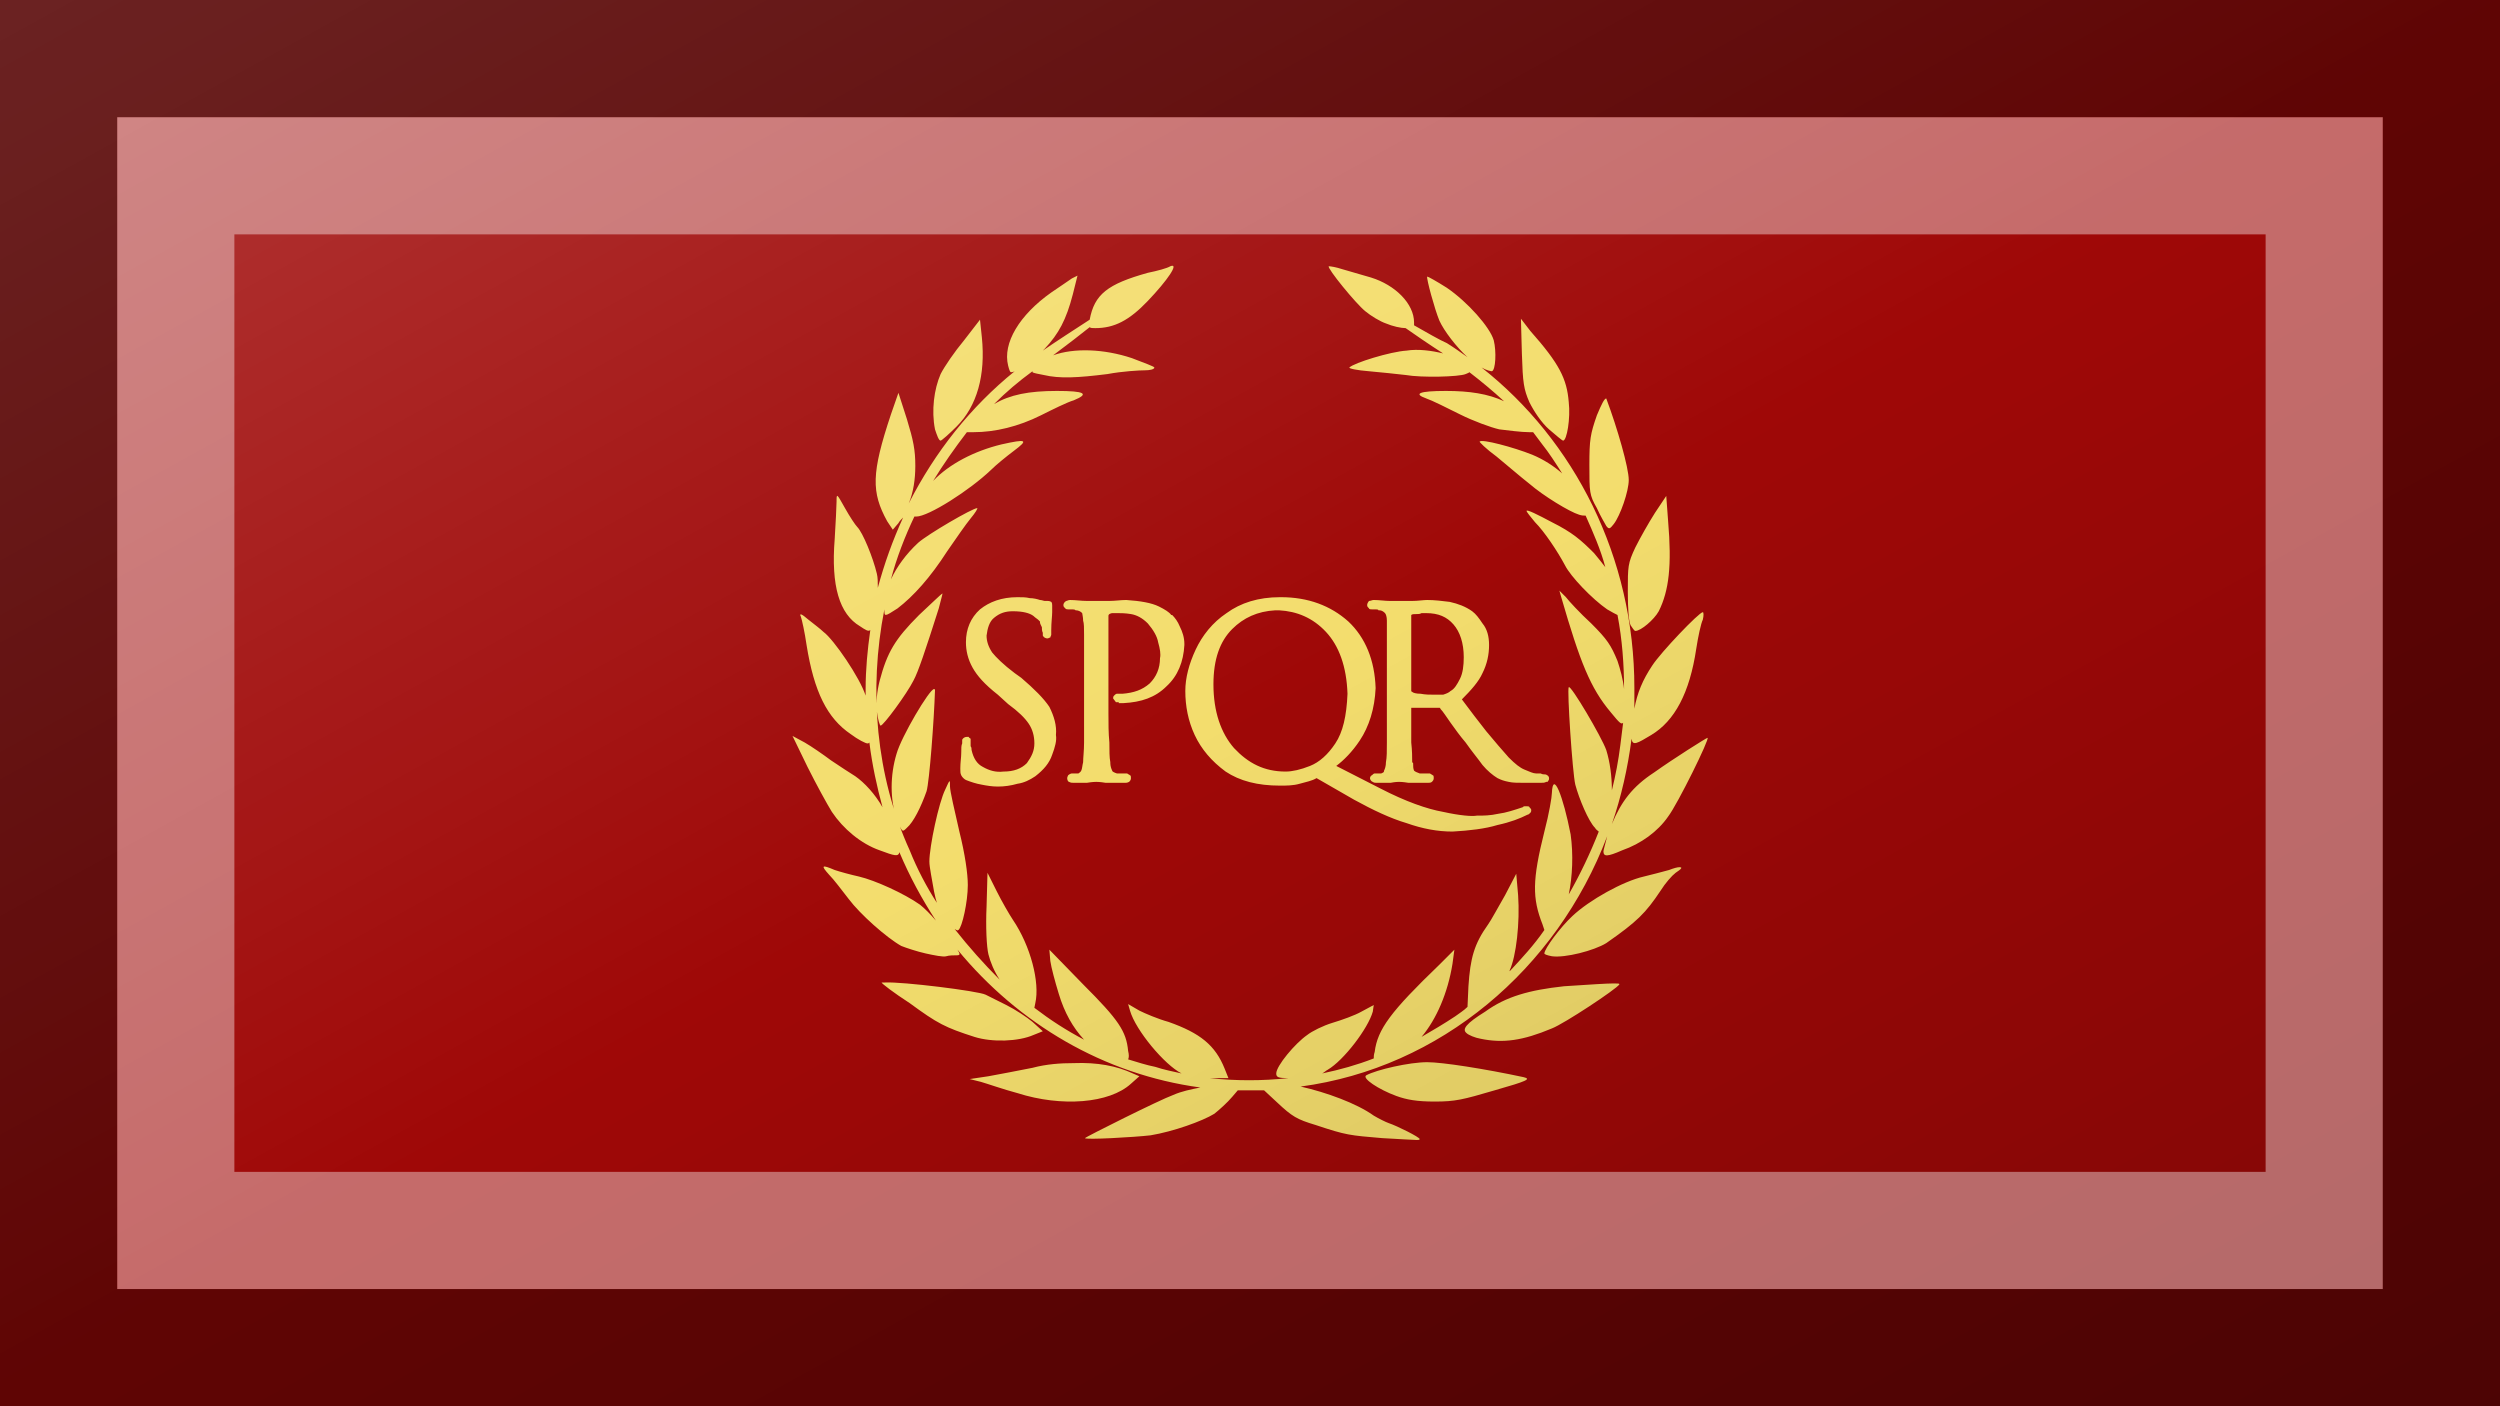 <?xml version="1.0"?>
<svg xmlns="http://www.w3.org/2000/svg" xmlns:xlink="http://www.w3.org/1999/xlink" version="1.1" width="640" height="360" viewBox="0 0 640 360">
<!-- Generated by Kreative Vexillo v1.0 -->
<style>
.gold{fill:rgb(243,221,109);}
.red{fill:rgb(159,8,7);}
</style>
<defs>
<path id="spqr" d="M 0.584 0.034 C 0.584 0.034 0.584 0.034 0.584 0.034 C 0.582 0.036 0.613 0.074 0.623 0.082 C 0.629 0.087 0.639 0.093 0.645 0.095 C 0.652 0.098 0.661 0.1 0.666 0.1 C 0.676 0.107 0.689 0.116 0.706 0.127 C 0.694 0.124 0.679 0.122 0.667 0.124 C 0.65 0.125 0.611 0.137 0.606 0.142 C 0.605 0.143 0.614 0.145 0.627 0.146 C 0.639 0.147 0.657 0.149 0.666 0.15 C 0.683 0.153 0.723 0.152 0.73 0.149 C 0.732 0.148 0.733 0.148 0.734 0.147 C 0.747 0.157 0.759 0.167 0.771 0.178 C 0.754 0.17 0.734 0.167 0.709 0.167 C 0.68 0.167 0.674 0.17 0.688 0.175 C 0.694 0.177 0.71 0.185 0.724 0.192 C 0.738 0.199 0.757 0.206 0.766 0.208 C 0.775 0.209 0.789 0.211 0.798 0.211 L 0.802 0.211 C 0.805 0.215 0.808 0.219 0.811 0.223 C 0.819 0.233 0.826 0.244 0.833 0.255 C 0.824 0.247 0.813 0.24 0.801 0.235 C 0.781 0.227 0.747 0.218 0.745 0.221 C 0.744 0.221 0.752 0.229 0.763 0.237 C 0.774 0.246 0.789 0.259 0.798 0.266 C 0.813 0.279 0.841 0.296 0.851 0.299 C 0.854 0.3 0.856 0.3 0.858 0.3 C 0.866 0.318 0.874 0.336 0.879 0.355 C 0.876 0.351 0.872 0.346 0.867 0.34 C 0.853 0.326 0.844 0.318 0.822 0.307 C 0.807 0.299 0.795 0.293 0.795 0.295 C 0.795 0.296 0.799 0.301 0.804 0.307 C 0.814 0.317 0.828 0.338 0.836 0.353 C 0.842 0.365 0.865 0.389 0.881 0.4 C 0.886 0.403 0.89 0.405 0.892 0.406 C 0.897 0.432 0.899 0.459 0.899 0.485 C 0.898 0.475 0.895 0.464 0.892 0.455 C 0.885 0.438 0.881 0.432 0.864 0.415 C 0.852 0.404 0.84 0.391 0.837 0.387 L 0.83 0.38 L 0.832 0.387 C 0.852 0.456 0.863 0.484 0.885 0.51 C 0.894 0.521 0.896 0.523 0.898 0.521 C 0.897 0.529 0.896 0.537 0.895 0.545 C 0.893 0.561 0.89 0.577 0.886 0.593 C 0.886 0.578 0.884 0.563 0.88 0.55 C 0.875 0.536 0.842 0.48 0.84 0.483 C 0.838 0.485 0.844 0.575 0.847 0.587 C 0.851 0.602 0.861 0.626 0.868 0.633 C 0.869 0.635 0.871 0.636 0.872 0.637 C 0.863 0.66 0.852 0.683 0.84 0.704 C 0.844 0.685 0.845 0.661 0.842 0.64 C 0.834 0.599 0.823 0.571 0.822 0.596 C 0.822 0.6 0.819 0.618 0.814 0.637 C 0.801 0.689 0.801 0.708 0.812 0.736 L 0.814 0.742 C 0.803 0.758 0.79 0.772 0.777 0.786 C 0.777 0.785 0.777 0.785 0.777 0.785 C 0.784 0.77 0.788 0.734 0.786 0.705 L 0.784 0.682 L 0.772 0.705 C 0.765 0.717 0.757 0.732 0.754 0.736 C 0.739 0.757 0.735 0.772 0.733 0.802 L 0.732 0.824 C 0.728 0.828 0.723 0.831 0.719 0.834 C 0.707 0.842 0.695 0.849 0.683 0.856 C 0.699 0.837 0.711 0.809 0.716 0.778 L 0.718 0.763 L 0.702 0.779 C 0.65 0.829 0.636 0.848 0.633 0.872 C 0.632 0.875 0.632 0.877 0.632 0.879 C 0.614 0.886 0.596 0.891 0.577 0.895 C 0.579 0.894 0.581 0.892 0.583 0.891 C 0.6 0.881 0.626 0.847 0.631 0.829 L 0.632 0.822 L 0.619 0.829 C 0.612 0.833 0.598 0.838 0.588 0.841 S 0.566 0.85 0.561 0.854 C 0.548 0.863 0.528 0.887 0.528 0.895 C 0.528 0.899 0.53 0.9 0.541 0.9 C 0.513 0.903 0.485 0.903 0.457 0.9 C 0.458 0.9 0.458 0.9 0.459 0.9 L 0.477 0.9 L 0.473 0.89 C 0.463 0.865 0.447 0.852 0.413 0.84 C 0.402 0.837 0.388 0.831 0.382 0.828 L 0.37 0.821 L 0.372 0.828 C 0.378 0.849 0.409 0.886 0.427 0.895 C 0.418 0.893 0.408 0.891 0.399 0.888 C 0.389 0.886 0.38 0.883 0.37 0.88 C 0.371 0.878 0.371 0.875 0.37 0.871 C 0.368 0.85 0.36 0.838 0.322 0.8 L 0.286 0.763 L 0.287 0.775 C 0.288 0.782 0.292 0.797 0.296 0.81 C 0.302 0.83 0.311 0.846 0.323 0.859 C 0.304 0.849 0.287 0.838 0.27 0.825 L 0.271 0.82 C 0.276 0.798 0.266 0.759 0.247 0.731 C 0.243 0.725 0.235 0.711 0.23 0.701 L 0.22 0.681 L 0.219 0.717 C 0.218 0.738 0.219 0.76 0.221 0.768 C 0.223 0.776 0.227 0.786 0.233 0.795 C 0.216 0.778 0.2 0.76 0.185 0.741 C 0.187 0.742 0.188 0.743 0.189 0.742 C 0.193 0.739 0.199 0.712 0.199 0.694 C 0.199 0.682 0.196 0.661 0.19 0.637 C 0.185 0.615 0.18 0.594 0.18 0.589 C 0.18 0.581 0.18 0.581 0.175 0.592 C 0.168 0.606 0.158 0.653 0.158 0.669 C 0.158 0.675 0.161 0.689 0.163 0.701 C 0.164 0.706 0.165 0.71 0.166 0.713 C 0.155 0.696 0.145 0.677 0.137 0.657 C 0.101 0.578 0.093 0.486 0.11 0.4 C 0.11 0.408 0.11 0.408 0.124 0.399 C 0.141 0.386 0.159 0.366 0.177 0.338 C 0.186 0.325 0.197 0.309 0.202 0.303 S 0.21 0.292 0.209 0.292 C 0.204 0.292 0.156 0.32 0.146 0.329 C 0.133 0.341 0.123 0.355 0.117 0.368 C 0.123 0.345 0.132 0.322 0.142 0.301 C 0.142 0.301 0.143 0.301 0.144 0.301 C 0.157 0.301 0.201 0.273 0.224 0.251 C 0.229 0.246 0.24 0.237 0.248 0.231 C 0.264 0.219 0.262 0.218 0.235 0.224 C 0.206 0.231 0.179 0.245 0.162 0.263 C 0.173 0.245 0.185 0.228 0.198 0.211 H 0.205 C 0.228 0.211 0.253 0.205 0.277 0.193 C 0.289 0.187 0.305 0.179 0.312 0.177 C 0.329 0.17 0.324 0.167 0.294 0.167 C 0.264 0.167 0.244 0.171 0.227 0.181 C 0.24 0.168 0.253 0.157 0.268 0.146 C 0.268 0.146 0.268 0.146 0.268 0.147 C 0.269 0.148 0.275 0.149 0.28 0.15 C 0.297 0.154 0.316 0.153 0.348 0.149 C 0.364 0.146 0.382 0.145 0.388 0.145 C 0.393 0.145 0.398 0.144 0.398 0.142 C 0.398 0.141 0.387 0.137 0.374 0.132 C 0.344 0.122 0.312 0.121 0.29 0.129 C 0.306 0.117 0.319 0.107 0.329 0.099 C 0.33 0.1 0.332 0.1 0.335 0.1 C 0.355 0.1 0.371 0.092 0.391 0.071 C 0.412 0.049 0.425 0.03 0.415 0.034 C 0.412 0.036 0.401 0.039 0.391 0.041 C 0.348 0.053 0.334 0.064 0.329 0.091 C 0.329 0.091 0.329 0.091 0.329 0.091 C 0.312 0.102 0.292 0.115 0.279 0.124 C 0.28 0.123 0.28 0.123 0.281 0.122 C 0.296 0.106 0.304 0.091 0.311 0.064 L 0.316 0.044 L 0.31 0.047 C 0.307 0.049 0.297 0.056 0.288 0.062 C 0.254 0.086 0.236 0.116 0.242 0.14 C 0.243 0.144 0.244 0.147 0.245 0.147 C 0.246 0.147 0.247 0.147 0.249 0.146 C 0.202 0.184 0.164 0.232 0.136 0.287 C 0.141 0.275 0.143 0.261 0.143 0.247 C 0.143 0.23 0.141 0.22 0.134 0.197 L 0.125 0.169 L 0.117 0.192 C 0.096 0.255 0.096 0.275 0.113 0.306 L 0.119 0.315 L 0.125 0.308 C 0.126 0.306 0.128 0.304 0.13 0.302 C 0.119 0.326 0.11 0.351 0.103 0.377 C 0.103 0.371 0.103 0.366 0.102 0.362 C 0.098 0.345 0.087 0.318 0.081 0.312 C 0.079 0.31 0.073 0.301 0.068 0.292 C 0.059 0.276 0.059 0.276 0.059 0.285 C 0.059 0.29 0.058 0.308 0.057 0.325 C 0.053 0.375 0.062 0.405 0.084 0.418 C 0.09 0.422 0.093 0.424 0.095 0.422 C 0.092 0.443 0.09 0.464 0.09 0.485 C 0.09 0.487 0.09 0.49 0.09 0.492 C 0.084 0.473 0.056 0.432 0.045 0.424 C 0.042 0.421 0.034 0.415 0.029 0.411 C 0.021 0.404 0.019 0.404 0.021 0.408 C 0.022 0.411 0.025 0.424 0.027 0.438 C 0.035 0.488 0.049 0.516 0.074 0.533 C 0.082 0.539 0.09 0.543 0.092 0.543 C 0.093 0.543 0.093 0.543 0.094 0.542 C 0.097 0.566 0.102 0.589 0.108 0.611 C 0.1 0.597 0.089 0.585 0.079 0.578 C 0.074 0.575 0.062 0.567 0.053 0.561 C 0.045 0.555 0.032 0.546 0.025 0.542 L 0.012 0.535 L 0.028 0.568 C 0.037 0.586 0.049 0.608 0.054 0.616 C 0.066 0.634 0.085 0.65 0.105 0.657 C 0.121 0.663 0.125 0.664 0.126 0.659 C 0.137 0.685 0.15 0.709 0.165 0.732 C 0.159 0.725 0.153 0.719 0.148 0.715 C 0.131 0.703 0.1 0.689 0.083 0.685 C 0.074 0.683 0.063 0.68 0.057 0.678 C 0.043 0.672 0.042 0.673 0.051 0.683 C 0.056 0.688 0.065 0.7 0.072 0.709 C 0.084 0.725 0.112 0.75 0.128 0.759 C 0.133 0.761 0.145 0.765 0.154 0.767 C 0.163 0.769 0.173 0.771 0.176 0.77 C 0.179 0.769 0.184 0.769 0.187 0.769 C 0.191 0.769 0.191 0.768 0.188 0.763 C 0.253 0.842 0.344 0.896 0.447 0.91 C 0.437 0.912 0.427 0.914 0.418 0.918 C 0.404 0.923 0.324 0.963 0.324 0.964 C 0.324 0.966 0.377 0.963 0.394 0.961 C 0.418 0.957 0.449 0.946 0.462 0.938 C 0.467 0.934 0.476 0.926 0.481 0.92 L 0.487 0.913 C 0.491 0.913 0.496 0.913 0.5 0.913 C 0.505 0.913 0.51 0.913 0.515 0.913 L 0.529 0.926 C 0.545 0.941 0.55 0.944 0.57 0.95 C 0.603 0.961 0.606 0.961 0.641 0.964 C 0.659 0.965 0.676 0.966 0.678 0.966 C 0.679 0.966 0.681 0.966 0.681 0.965 C 0.681 0.963 0.657 0.951 0.648 0.948 C 0.645 0.947 0.637 0.943 0.632 0.94 C 0.614 0.927 0.581 0.915 0.554 0.909 C 0.703 0.889 0.827 0.784 0.881 0.642 C 0.879 0.65 0.877 0.657 0.877 0.658 C 0.877 0.664 0.881 0.664 0.897 0.657 C 0.917 0.65 0.935 0.637 0.946 0.621 C 0.956 0.608 0.991 0.537 0.988 0.537 C 0.987 0.537 0.952 0.559 0.931 0.574 C 0.908 0.589 0.896 0.605 0.886 0.629 C 0.896 0.6 0.903 0.569 0.907 0.538 C 0.908 0.546 0.913 0.543 0.928 0.534 C 0.953 0.519 0.969 0.489 0.976 0.442 C 0.978 0.429 0.981 0.415 0.983 0.411 C 0.984 0.407 0.984 0.403 0.983 0.403 C 0.979 0.403 0.938 0.446 0.929 0.46 C 0.919 0.475 0.913 0.489 0.91 0.506 C 0.91 0.499 0.91 0.492 0.91 0.484 C 0.91 0.344 0.846 0.22 0.747 0.142 C 0.752 0.145 0.757 0.146 0.758 0.146 C 0.762 0.145 0.763 0.125 0.76 0.113 C 0.756 0.099 0.732 0.072 0.71 0.057 C 0.699 0.05 0.69 0.045 0.689 0.045 C 0.688 0.047 0.697 0.08 0.702 0.092 C 0.707 0.103 0.72 0.12 0.732 0.131 C 0.725 0.126 0.718 0.121 0.71 0.116 C 0.703 0.113 0.689 0.105 0.675 0.097 C 0.675 0.096 0.675 0.095 0.675 0.094 C 0.675 0.074 0.655 0.054 0.629 0.046 C 0.619 0.043 0.605 0.039 0.598 0.037 C 0.592 0.035 0.586 0.034 0.584 0.034 L 0.584 0.034 Z M 0.789 0.09 L 0.79 0.127 C 0.791 0.159 0.792 0.165 0.798 0.179 C 0.803 0.189 0.811 0.201 0.819 0.208 C 0.826 0.214 0.833 0.22 0.834 0.22 C 0.838 0.22 0.842 0.196 0.84 0.179 C 0.838 0.154 0.83 0.138 0.799 0.103 L 0.789 0.09 Z M 0.212 0.091 L 0.195 0.113 C 0.185 0.125 0.174 0.141 0.17 0.149 C 0.163 0.165 0.16 0.188 0.164 0.208 C 0.166 0.214 0.168 0.22 0.17 0.22 C 0.171 0.22 0.179 0.213 0.187 0.205 C 0.209 0.183 0.218 0.15 0.214 0.11 L 0.212 0.091 L 0.212 0.091 Z M 0.88 0.175 C 0.878 0.175 0.875 0.181 0.87 0.193 C 0.863 0.213 0.862 0.219 0.862 0.246 C 0.862 0.275 0.862 0.278 0.87 0.292 C 0.874 0.301 0.879 0.309 0.88 0.311 C 0.883 0.315 0.884 0.314 0.888 0.309 C 0.895 0.3 0.904 0.274 0.904 0.262 C 0.904 0.249 0.892 0.207 0.88 0.175 C 0.88 0.175 0.88 0.175 0.88 0.175 Z M 0.944 0.279 L 0.932 0.297 C 0.925 0.308 0.916 0.324 0.911 0.334 C 0.903 0.351 0.903 0.354 0.903 0.381 C 0.903 0.4 0.904 0.413 0.906 0.417 C 0.908 0.42 0.91 0.423 0.911 0.423 C 0.917 0.423 0.931 0.411 0.936 0.402 C 0.947 0.38 0.95 0.353 0.946 0.306 L 0.944 0.279 L 0.944 0.279 Z M 0.172 0.383 C 0.17 0.384 0.16 0.394 0.147 0.406 C 0.121 0.432 0.113 0.446 0.105 0.476 C 0.102 0.488 0.101 0.499 0.102 0.509 C 0.103 0.517 0.105 0.524 0.106 0.524 C 0.109 0.524 0.134 0.49 0.141 0.476 C 0.146 0.467 0.154 0.443 0.168 0.399 C 0.17 0.391 0.172 0.384 0.172 0.383 C 0.172 0.383 0.172 0.383 0.172 0.383 L 0.172 0.383 Z M 0.252 0.387 C 0.235 0.387 0.222 0.392 0.212 0.4 C 0.202 0.409 0.197 0.421 0.197 0.435 C 0.197 0.444 0.199 0.453 0.204 0.462 C 0.209 0.471 0.217 0.48 0.231 0.491 L 0.242 0.501 C 0.242 0.501 0.242 0.501 0.242 0.501 C 0.253 0.509 0.26 0.516 0.264 0.522 C 0.268 0.528 0.27 0.535 0.27 0.543 C 0.27 0.543 0.27 0.543 0.27 0.543 C 0.27 0.551 0.267 0.557 0.262 0.564 C 0.256 0.57 0.248 0.573 0.237 0.573 C 0.229 0.574 0.222 0.572 0.215 0.568 C 0.209 0.565 0.205 0.559 0.203 0.55 C 0.203 0.549 0.203 0.547 0.202 0.546 C 0.202 0.544 0.202 0.543 0.202 0.542 C 0.202 0.54 0.202 0.539 0.202 0.538 C 0.201 0.537 0.2 0.537 0.2 0.536 C 0.199 0.536 0.198 0.536 0.198 0.536 C 0.196 0.536 0.194 0.537 0.193 0.539 C 0.193 0.54 0.193 0.541 0.193 0.543 C 0.193 0.543 0.193 0.543 0.193 0.543 C 0.192 0.545 0.192 0.548 0.192 0.553 C 0.192 0.558 0.191 0.563 0.191 0.57 C 0.191 0.573 0.191 0.575 0.192 0.577 C 0.193 0.579 0.195 0.581 0.197 0.582 C 0.202 0.584 0.208 0.586 0.214 0.587 C 0.219 0.588 0.225 0.589 0.231 0.589 C 0.238 0.589 0.245 0.588 0.252 0.586 C 0.259 0.585 0.265 0.582 0.271 0.578 C 0.271 0.578 0.271 0.578 0.271 0.578 C 0.28 0.571 0.286 0.564 0.289 0.555 C 0.292 0.547 0.294 0.54 0.293 0.534 C 0.293 0.534 0.293 0.534 0.293 0.534 S 0.293 0.534 0.293 0.534 C 0.294 0.524 0.291 0.514 0.286 0.504 C 0.28 0.495 0.27 0.485 0.256 0.473 L 0.249 0.468 C 0.237 0.459 0.229 0.451 0.225 0.446 C 0.221 0.44 0.219 0.434 0.219 0.428 C 0.22 0.42 0.222 0.413 0.227 0.409 C 0.233 0.404 0.239 0.402 0.247 0.402 C 0.258 0.402 0.265 0.404 0.269 0.407 C 0.271 0.409 0.273 0.41 0.274 0.411 C 0.275 0.412 0.276 0.413 0.276 0.413 C 0.276 0.413 0.276 0.413 0.276 0.414 C 0.276 0.415 0.277 0.417 0.278 0.419 C 0.278 0.421 0.278 0.423 0.279 0.425 C 0.279 0.426 0.279 0.427 0.279 0.428 C 0.28 0.43 0.282 0.431 0.284 0.431 C 0.285 0.431 0.286 0.43 0.287 0.43 C 0.287 0.429 0.288 0.428 0.288 0.427 C 0.288 0.426 0.288 0.424 0.288 0.422 C 0.288 0.414 0.289 0.407 0.289 0.403 C 0.289 0.399 0.289 0.397 0.289 0.396 C 0.289 0.396 0.289 0.396 0.289 0.396 C 0.289 0.395 0.289 0.393 0.288 0.392 C 0.286 0.391 0.285 0.391 0.284 0.391 C 0.283 0.391 0.282 0.391 0.281 0.391 C 0.28 0.391 0.278 0.39 0.276 0.39 C 0.273 0.389 0.269 0.388 0.265 0.388 C 0.261 0.387 0.257 0.387 0.252 0.387 L 0.252 0.387 Z M 0.532 0.387 C 0.509 0.387 0.49 0.393 0.475 0.404 C 0.46 0.414 0.449 0.428 0.442 0.443 C 0.435 0.458 0.431 0.473 0.431 0.487 C 0.431 0.503 0.434 0.519 0.441 0.534 C 0.448 0.549 0.459 0.562 0.474 0.573 C 0.489 0.583 0.508 0.588 0.532 0.588 C 0.532 0.588 0.532 0.588 0.532 0.588 C 0.539 0.588 0.546 0.588 0.553 0.586 C 0.56 0.584 0.566 0.583 0.571 0.58 L 0.611 0.603 C 0.631 0.614 0.65 0.623 0.667 0.628 C 0.684 0.634 0.7 0.637 0.716 0.637 C 0.716 0.637 0.716 0.637 0.716 0.637 C 0.734 0.636 0.751 0.634 0.764 0.63 C 0.778 0.627 0.788 0.623 0.796 0.619 C 0.796 0.619 0.796 0.619 0.796 0.619 C 0.797 0.619 0.798 0.618 0.799 0.617 C 0.799 0.617 0.799 0.617 0.799 0.617 C 0.8 0.616 0.8 0.615 0.8 0.614 C 0.8 0.613 0.799 0.612 0.798 0.611 C 0.798 0.61 0.796 0.61 0.795 0.61 C 0.795 0.61 0.795 0.61 0.795 0.61 C 0.794 0.61 0.794 0.61 0.793 0.61 C 0.792 0.61 0.792 0.61 0.791 0.611 C 0.791 0.611 0.791 0.611 0.791 0.611 C 0.782 0.614 0.773 0.617 0.765 0.618 C 0.756 0.62 0.749 0.62 0.743 0.62 C 0.743 0.62 0.742 0.62 0.742 0.62 C 0.737 0.621 0.724 0.62 0.706 0.616 C 0.689 0.613 0.666 0.605 0.639 0.591 L 0.592 0.567 C 0.6 0.561 0.609 0.552 0.617 0.54 C 0.627 0.525 0.633 0.506 0.634 0.484 C 0.634 0.484 0.634 0.484 0.634 0.484 C 0.633 0.454 0.623 0.43 0.605 0.413 C 0.586 0.396 0.562 0.387 0.533 0.387 C 0.532 0.387 0.532 0.387 0.532 0.387 Z M 0.308 0.39 C 0.306 0.39 0.305 0.391 0.304 0.391 C 0.302 0.392 0.301 0.394 0.301 0.395 C 0.301 0.395 0.301 0.396 0.301 0.396 C 0.301 0.397 0.302 0.398 0.303 0.399 C 0.304 0.4 0.305 0.4 0.306 0.4 C 0.307 0.4 0.309 0.4 0.31 0.4 C 0.312 0.4 0.313 0.4 0.314 0.401 C 0.314 0.401 0.314 0.401 0.314 0.401 C 0.318 0.401 0.32 0.403 0.321 0.404 C 0.321 0.405 0.322 0.408 0.322 0.412 C 0.322 0.412 0.322 0.412 0.322 0.412 C 0.323 0.415 0.323 0.42 0.323 0.427 C 0.323 0.434 0.323 0.447 0.323 0.466 V 0.51 C 0.323 0.522 0.323 0.532 0.323 0.542 C 0.323 0.551 0.322 0.558 0.322 0.563 C 0.321 0.567 0.321 0.57 0.32 0.572 C 0.319 0.574 0.318 0.574 0.317 0.575 C 0.316 0.575 0.315 0.575 0.313 0.575 C 0.312 0.575 0.311 0.575 0.31 0.575 C 0.31 0.575 0.31 0.575 0.31 0.575 C 0.309 0.575 0.307 0.576 0.306 0.577 C 0.306 0.577 0.305 0.579 0.305 0.58 C 0.305 0.582 0.306 0.584 0.307 0.584 C 0.309 0.585 0.31 0.585 0.312 0.585 C 0.316 0.585 0.321 0.585 0.326 0.585 C 0.332 0.584 0.335 0.584 0.336 0.584 C 0.336 0.584 0.336 0.584 0.336 0.584 C 0.337 0.584 0.34 0.584 0.346 0.585 C 0.352 0.585 0.359 0.585 0.367 0.585 C 0.368 0.585 0.369 0.585 0.371 0.584 C 0.372 0.583 0.373 0.582 0.373 0.58 C 0.373 0.58 0.373 0.58 0.373 0.58 C 0.373 0.58 0.373 0.58 0.373 0.58 C 0.373 0.579 0.373 0.577 0.372 0.577 C 0.371 0.576 0.37 0.576 0.369 0.575 C 0.369 0.575 0.368 0.575 0.368 0.575 C 0.367 0.575 0.366 0.575 0.364 0.575 C 0.361 0.575 0.36 0.575 0.358 0.575 C 0.355 0.574 0.353 0.573 0.353 0.572 C 0.352 0.57 0.351 0.567 0.351 0.564 C 0.351 0.564 0.351 0.563 0.351 0.563 C 0.35 0.558 0.35 0.551 0.35 0.542 C 0.349 0.532 0.349 0.522 0.349 0.51 V 0.407 C 0.349 0.406 0.349 0.406 0.35 0.405 C 0.35 0.405 0.352 0.404 0.353 0.404 C 0.355 0.404 0.357 0.404 0.359 0.404 C 0.359 0.404 0.359 0.404 0.359 0.404 C 0.362 0.404 0.367 0.404 0.373 0.405 C 0.379 0.406 0.385 0.409 0.391 0.415 C 0.397 0.422 0.401 0.429 0.402 0.435 C 0.404 0.442 0.405 0.448 0.404 0.452 C 0.404 0.452 0.404 0.452 0.404 0.452 C 0.404 0.463 0.4 0.472 0.393 0.479 C 0.385 0.486 0.376 0.489 0.364 0.49 C 0.361 0.49 0.36 0.49 0.358 0.49 C 0.357 0.49 0.356 0.491 0.355 0.492 S 0.354 0.494 0.354 0.495 C 0.354 0.495 0.354 0.495 0.354 0.495 C 0.355 0.496 0.356 0.498 0.357 0.499 C 0.358 0.499 0.359 0.499 0.36 0.499 C 0.36 0.499 0.36 0.499 0.36 0.499 C 0.36 0.499 0.36 0.5 0.36 0.5 C 0.361 0.5 0.362 0.5 0.363 0.5 C 0.364 0.5 0.365 0.5 0.365 0.5 C 0.384 0.499 0.399 0.494 0.411 0.482 C 0.423 0.471 0.429 0.456 0.43 0.438 C 0.43 0.437 0.43 0.437 0.43 0.437 C 0.43 0.43 0.428 0.424 0.425 0.418 C 0.423 0.413 0.42 0.409 0.417 0.406 C 0.416 0.406 0.416 0.406 0.416 0.406 L 0.416 0.406 C 0.414 0.403 0.409 0.4 0.403 0.397 C 0.395 0.393 0.383 0.391 0.368 0.39 C 0.368 0.39 0.368 0.39 0.368 0.39 C 0.362 0.39 0.356 0.391 0.35 0.391 C 0.344 0.391 0.339 0.391 0.336 0.391 C 0.335 0.391 0.332 0.391 0.326 0.391 C 0.32 0.391 0.314 0.39 0.308 0.39 L 0.308 0.39 Z M 0.632 0.39 C 0.63 0.39 0.629 0.391 0.627 0.391 C 0.626 0.392 0.625 0.394 0.625 0.395 C 0.625 0.395 0.625 0.396 0.625 0.396 C 0.625 0.397 0.626 0.398 0.627 0.399 C 0.627 0.4 0.629 0.4 0.63 0.4 C 0.631 0.4 0.632 0.4 0.634 0.4 C 0.635 0.4 0.637 0.4 0.637 0.401 C 0.637 0.401 0.638 0.401 0.638 0.401 C 0.641 0.401 0.643 0.403 0.644 0.404 C 0.645 0.405 0.646 0.408 0.646 0.412 C 0.646 0.412 0.646 0.412 0.646 0.412 C 0.646 0.415 0.646 0.42 0.646 0.427 C 0.646 0.434 0.646 0.447 0.646 0.466 V 0.51 C 0.646 0.522 0.646 0.532 0.646 0.542 C 0.646 0.551 0.646 0.558 0.645 0.563 C 0.645 0.567 0.644 0.57 0.643 0.572 C 0.643 0.574 0.642 0.574 0.64 0.575 C 0.639 0.575 0.638 0.575 0.637 0.575 C 0.635 0.575 0.634 0.575 0.633 0.575 C 0.633 0.575 0.633 0.575 0.633 0.575 C 0.632 0.575 0.631 0.576 0.63 0.577 C 0.629 0.577 0.628 0.579 0.628 0.58 C 0.628 0.582 0.63 0.584 0.631 0.584 C 0.632 0.585 0.634 0.585 0.635 0.585 C 0.64 0.585 0.644 0.585 0.65 0.585 C 0.655 0.584 0.658 0.584 0.659 0.584 C 0.659 0.584 0.659 0.584 0.659 0.584 C 0.66 0.584 0.663 0.584 0.669 0.585 C 0.675 0.585 0.682 0.585 0.69 0.585 C 0.691 0.585 0.693 0.585 0.694 0.584 C 0.695 0.583 0.696 0.582 0.696 0.58 C 0.696 0.58 0.696 0.58 0.696 0.58 C 0.696 0.58 0.696 0.58 0.696 0.58 C 0.696 0.579 0.696 0.577 0.695 0.577 C 0.694 0.576 0.693 0.576 0.692 0.575 C 0.692 0.575 0.691 0.575 0.691 0.575 C 0.69 0.575 0.689 0.575 0.687 0.575 C 0.684 0.575 0.682 0.575 0.681 0.575 C 0.678 0.574 0.676 0.573 0.675 0.572 C 0.674 0.57 0.674 0.567 0.674 0.564 C 0.674 0.564 0.673 0.563 0.673 0.563 C 0.673 0.558 0.673 0.551 0.672 0.542 C 0.672 0.532 0.672 0.522 0.672 0.51 V 0.505 L 0.702 0.505 C 0.702 0.505 0.702 0.505 0.702 0.505 C 0.703 0.505 0.703 0.505 0.703 0.506 C 0.706 0.509 0.709 0.514 0.714 0.521 C 0.719 0.528 0.724 0.535 0.73 0.542 C 0.737 0.552 0.743 0.559 0.748 0.566 C 0.753 0.572 0.759 0.577 0.764 0.58 C 0.768 0.582 0.771 0.583 0.776 0.584 C 0.78 0.585 0.786 0.585 0.792 0.585 H 0.81 C 0.813 0.585 0.814 0.585 0.816 0.584 C 0.817 0.584 0.818 0.584 0.818 0.583 C 0.819 0.582 0.819 0.581 0.819 0.58 C 0.819 0.579 0.818 0.577 0.817 0.577 C 0.816 0.576 0.815 0.576 0.814 0.576 C 0.814 0.576 0.814 0.576 0.814 0.576 C 0.813 0.576 0.812 0.576 0.81 0.575 C 0.809 0.575 0.807 0.575 0.805 0.575 C 0.805 0.575 0.805 0.575 0.805 0.575 C 0.802 0.575 0.798 0.573 0.793 0.571 C 0.788 0.569 0.783 0.565 0.776 0.558 C 0.769 0.55 0.761 0.541 0.752 0.53 C 0.744 0.52 0.735 0.508 0.726 0.496 C 0.736 0.486 0.744 0.477 0.748 0.468 C 0.753 0.458 0.755 0.448 0.755 0.438 C 0.755 0.438 0.755 0.438 0.755 0.438 C 0.755 0.429 0.753 0.421 0.748 0.415 C 0.744 0.409 0.741 0.405 0.737 0.402 C 0.73 0.397 0.722 0.394 0.713 0.392 C 0.705 0.391 0.697 0.39 0.689 0.39 C 0.685 0.39 0.679 0.391 0.673 0.391 C 0.666 0.391 0.662 0.391 0.66 0.391 C 0.66 0.391 0.66 0.391 0.66 0.391 C 0.659 0.391 0.655 0.391 0.649 0.391 C 0.644 0.391 0.638 0.39 0.632 0.39 L 0.632 0.39 Z M 0.527 0.401 C 0.528 0.401 0.529 0.401 0.531 0.401 C 0.55 0.402 0.567 0.409 0.581 0.424 C 0.595 0.439 0.603 0.461 0.604 0.49 C 0.603 0.514 0.599 0.531 0.591 0.543 C 0.583 0.555 0.574 0.563 0.564 0.567 C 0.554 0.571 0.545 0.573 0.538 0.573 C 0.538 0.573 0.538 0.573 0.538 0.573 C 0.515 0.573 0.498 0.564 0.483 0.548 C 0.469 0.532 0.461 0.509 0.461 0.48 C 0.461 0.453 0.468 0.434 0.481 0.421 C 0.493 0.409 0.508 0.402 0.527 0.401 L 0.527 0.401 Z M 0.683 0.404 C 0.684 0.404 0.686 0.404 0.688 0.404 C 0.701 0.404 0.71 0.408 0.717 0.416 C 0.724 0.424 0.728 0.436 0.728 0.451 C 0.728 0.46 0.727 0.468 0.724 0.474 C 0.721 0.48 0.718 0.485 0.714 0.487 C 0.712 0.489 0.709 0.49 0.706 0.491 C 0.703 0.491 0.7 0.491 0.697 0.491 C 0.697 0.491 0.697 0.491 0.697 0.491 C 0.692 0.491 0.687 0.491 0.682 0.49 C 0.677 0.49 0.674 0.489 0.673 0.488 C 0.672 0.487 0.672 0.488 0.672 0.487 C 0.672 0.487 0.672 0.487 0.672 0.487 V 0.406 C 0.672 0.406 0.672 0.406 0.672 0.406 C 0.672 0.406 0.672 0.406 0.672 0.406 C 0.673 0.405 0.675 0.405 0.678 0.405 C 0.68 0.405 0.681 0.405 0.683 0.404 L 0.683 0.404 Z M 0.163 0.485 C 0.158 0.485 0.128 0.536 0.123 0.554 C 0.116 0.577 0.116 0.603 0.123 0.623 C 0.129 0.638 0.129 0.638 0.134 0.633 C 0.141 0.627 0.149 0.611 0.155 0.594 C 0.158 0.584 0.163 0.518 0.164 0.486 C 0.164 0.485 0.163 0.485 0.163 0.485 L 0.163 0.485 Z M 0.958 0.675 C 0.956 0.675 0.952 0.676 0.947 0.678 C 0.94 0.68 0.928 0.683 0.92 0.685 C 0.898 0.69 0.862 0.71 0.844 0.727 C 0.831 0.739 0.814 0.762 0.814 0.767 C 0.814 0.768 0.817 0.769 0.822 0.77 C 0.836 0.772 0.867 0.764 0.88 0.756 C 0.913 0.733 0.922 0.724 0.938 0.7 C 0.943 0.692 0.95 0.684 0.954 0.681 C 0.96 0.677 0.962 0.675 0.958 0.675 L 0.958 0.675 Z M 0.111 0.798 C 0.109 0.798 0.108 0.798 0.107 0.798 C 0.107 0.799 0.12 0.809 0.137 0.82 C 0.167 0.842 0.175 0.846 0.206 0.856 C 0.225 0.862 0.253 0.861 0.269 0.854 L 0.279 0.85 L 0.268 0.84 C 0.262 0.835 0.25 0.827 0.24 0.822 S 0.22 0.812 0.218 0.811 C 0.21 0.807 0.129 0.797 0.111 0.798 L 0.111 0.798 Z M 0.888 0.799 C 0.881 0.799 0.865 0.8 0.835 0.802 C 0.798 0.806 0.773 0.813 0.751 0.829 C 0.73 0.842 0.726 0.848 0.731 0.852 C 0.733 0.854 0.74 0.857 0.746 0.858 C 0.77 0.863 0.791 0.86 0.822 0.847 C 0.835 0.842 0.891 0.805 0.894 0.8 C 0.894 0.799 0.893 0.799 0.888 0.799 L 0.888 0.799 Z M 0.689 0.883 C 0.67 0.883 0.635 0.891 0.624 0.897 C 0.619 0.9 0.637 0.912 0.656 0.919 C 0.667 0.923 0.678 0.925 0.697 0.925 C 0.719 0.925 0.727 0.923 0.761 0.913 C 0.796 0.903 0.8 0.901 0.792 0.899 C 0.75 0.89 0.705 0.883 0.689 0.883 L 0.689 0.883 Z M 0.312 0.884 C 0.298 0.884 0.283 0.885 0.268 0.889 C 0.253 0.892 0.232 0.896 0.221 0.898 L 0.201 0.901 L 0.213 0.904 C 0.22 0.906 0.237 0.912 0.252 0.916 C 0.299 0.931 0.35 0.927 0.373 0.906 L 0.382 0.898 L 0.375 0.895 C 0.358 0.887 0.337 0.883 0.312 0.884 L 0.312 0.884 Z"/>
<linearGradient id="glaze" x1="0%" y1="0%" x2="100%" y2="100%">
<stop offset="0%" stop-color="rgb(255,255,255)" stop-opacity="0.2"/>
<stop offset="49.999%" stop-color="rgb(255,255,255)" stop-opacity="0.0"/>
<stop offset="50.001%" stop-color="rgb(0,0,0)" stop-opacity="0.0"/>
<stop offset="100%" stop-color="rgb(0,0,0)" stop-opacity="0.2"/>
</linearGradient>
</defs>
<g>
<rect x="0" y="0" width="640" height="360" class="red"/>
<use xlink:href="#spqr" transform="translate(200 60) scale(240 240) rotate(0)" class="gold"/>
</g>
<g>
<rect x="0" y="0" width="640" height="360" fill="url(#glaze)"/>
<path d="M 30 30 L 610 30 L 610 330 L 30 330 Z M 60 60 L 60 300 L 580 300 L 580 60 Z" fill="rgb(255,255,255)" opacity="0.4"/>
<path d="M 0 0 L 640 0 L 640 360 L 0 360 Z M 30 30 L 30 330 L 610 330 L 610 30 Z" fill="rgb(0,0,0)" opacity="0.4"/>
</g>
</svg>
